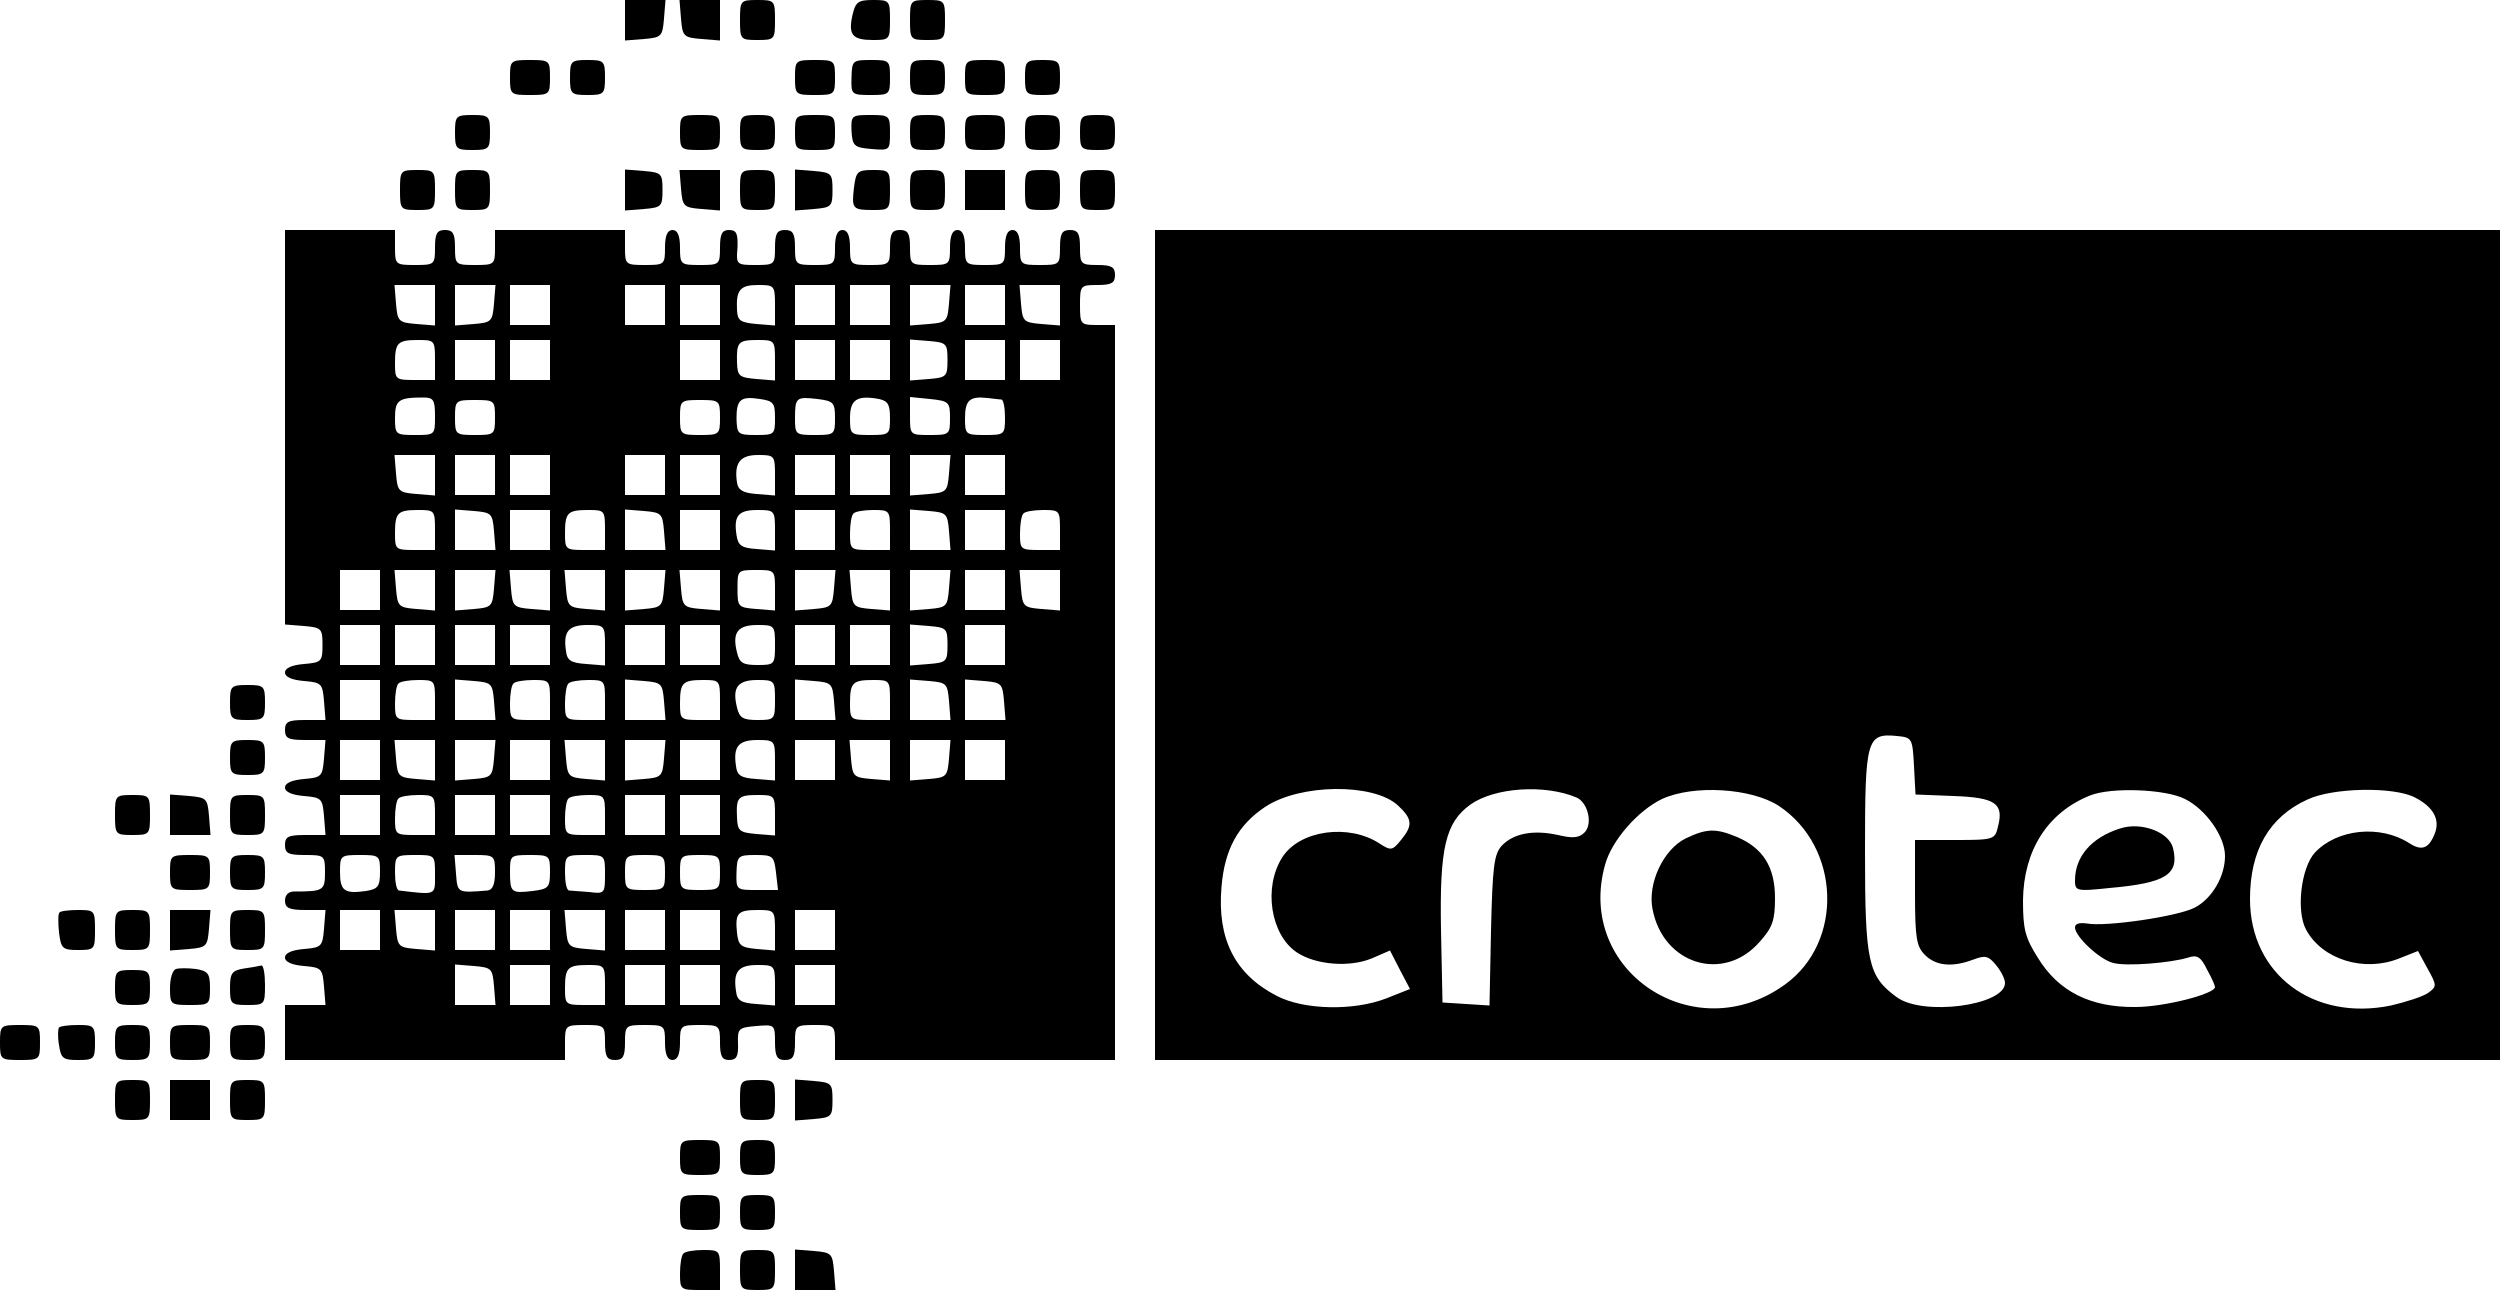 <?xml version="1.0" standalone="no"?>
<!DOCTYPE svg PUBLIC "-//W3C//DTD SVG 20010904//EN"
 "http://www.w3.org/TR/2001/REC-SVG-20010904/DTD/svg10.dtd">
<svg version="1.0" xmlns="http://www.w3.org/2000/svg"
 width="500pt" height="258pt" viewBox="0 0 500 258"
 preserveAspectRatio="xMidYMid meet">
<g transform="translate(0,258) scale(0.1,-0.1)"
fill="#000000" stroke="none">
<path d="M1250 2539 l0 -40 38 3 c35 3 37 5 40 41 l3 37 -40 0 -41 0 0 -41z"/>
<path d="M1362 2543 c3 -36 5 -38 41 -41 l37 -3 0 40 0 41 -41 0 -40 0 3 -37z"/>
<path d="M1480 2540 c0 -39 1 -40 35 -40 34 0 35 1 35 40 0 39 -1 40 -35 40
-34 0 -35 -1 -35 -40z"/>
<path d="M1705 2550 c-9 -40 0 -50 41 -50 33 0 34 1 34 40 0 39 -1 40 -34 40
-30 0 -35 -4 -41 -30z"/>
<path d="M1820 2540 c0 -39 1 -40 35 -40 34 0 35 1 35 40 0 39 -1 40 -35 40
-34 0 -35 -1 -35 -40z"/>
<path d="M1020 2425 c0 -34 1 -35 40 -35 39 0 40 1 40 35 0 34 -1 35 -40 35
-39 0 -40 -1 -40 -35z"/>
<path d="M1140 2425 c0 -33 2 -35 35 -35 33 0 35 2 35 35 0 33 -2 35 -35 35
-33 0 -35 -2 -35 -35z"/>
<path d="M1590 2425 c0 -34 1 -35 40 -35 39 0 40 1 40 35 0 34 -1 35 -40 35
-39 0 -40 -1 -40 -35z"/>
<path d="M1703 2425 c-1 -34 0 -35 38 -35 38 0 39 1 39 35 0 34 -1 35 -38 35
-37 0 -38 -1 -39 -35z"/>
<path d="M1820 2425 c0 -33 2 -35 35 -35 33 0 35 2 35 35 0 33 -2 35 -35 35
-33 0 -35 -2 -35 -35z"/>
<path d="M1930 2425 c0 -34 1 -35 40 -35 39 0 40 1 40 35 0 34 -1 35 -40 35
-39 0 -40 -1 -40 -35z"/>
<path d="M2050 2425 c0 -33 2 -35 35 -35 33 0 35 2 35 35 0 33 -2 35 -35 35
-33 0 -35 -2 -35 -35z"/>
<path d="M910 2315 c0 -33 2 -35 35 -35 33 0 35 2 35 35 0 33 -2 35 -35 35
-33 0 -35 -2 -35 -35z"/>
<path d="M1360 2315 c0 -34 1 -35 40 -35 39 0 40 1 40 35 0 34 -1 35 -40 35
-39 0 -40 -1 -40 -35z"/>
<path d="M1480 2315 c0 -33 2 -35 35 -35 33 0 35 2 35 35 0 33 -2 35 -35 35
-33 0 -35 -2 -35 -35z"/>
<path d="M1590 2315 c0 -34 1 -35 40 -35 39 0 40 1 40 35 0 34 -1 35 -40 35
-39 0 -40 -1 -40 -35z"/>
<path d="M1703 2318 c2 -30 5 -33 40 -36 36 -3 37 -3 37 32 0 35 -1 36 -39 36
-38 0 -39 -1 -38 -32z"/>
<path d="M1820 2315 c0 -33 2 -35 35 -35 33 0 35 2 35 35 0 33 -2 35 -35 35
-33 0 -35 -2 -35 -35z"/>
<path d="M1930 2315 c0 -34 1 -35 40 -35 39 0 40 1 40 35 0 34 -1 35 -40 35
-39 0 -40 -1 -40 -35z"/>
<path d="M2050 2315 c0 -33 2 -35 35 -35 33 0 35 2 35 35 0 33 -2 35 -35 35
-33 0 -35 -2 -35 -35z"/>
<path d="M2160 2315 c0 -33 2 -35 35 -35 33 0 35 2 35 35 0 33 -2 35 -35 35
-33 0 -35 -2 -35 -35z"/>
<path d="M800 2200 c0 -39 1 -40 35 -40 34 0 35 1 35 40 0 39 -1 40 -35 40
-34 0 -35 -1 -35 -40z"/>
<path d="M910 2200 c0 -39 1 -40 35 -40 34 0 35 1 35 40 0 39 -1 40 -35 40
-34 0 -35 -1 -35 -40z"/>
<path d="M1250 2200 l0 -41 38 3 c35 3 37 5 37 38 0 33 -2 35 -37 38 l-38 3 0
-41z"/>
<path d="M1362 2203 c3 -36 5 -38 41 -41 l37 -3 0 40 0 41 -41 0 -40 0 3 -37z"/>
<path d="M1480 2200 c0 -39 1 -40 35 -40 34 0 35 1 35 40 0 39 -1 40 -35 40
-34 0 -35 -1 -35 -40z"/>
<path d="M1590 2200 l0 -41 38 3 c35 3 37 5 37 38 0 33 -2 35 -37 38 l-38 3 0
-41z"/>
<path d="M1708 2205 c-5 -43 -3 -45 39 -45 32 0 33 1 33 40 0 39 -1 40 -34 40
-31 0 -34 -3 -38 -35z"/>
<path d="M1820 2200 c0 -39 1 -40 35 -40 34 0 35 1 35 40 0 39 -1 40 -35 40
-34 0 -35 -1 -35 -40z"/>
<path d="M1930 2200 l0 -40 40 0 40 0 0 40 0 40 -40 0 -40 0 0 -40z"/>
<path d="M2050 2200 c0 -39 1 -40 35 -40 34 0 35 1 35 40 0 39 -1 40 -35 40
-34 0 -35 -1 -35 -40z"/>
<path d="M2160 2200 c0 -39 1 -40 35 -40 34 0 35 1 35 40 0 39 -1 40 -35 40
-34 0 -35 -1 -35 -40z"/>
<path d="M570 1726 l0 -395 38 -3 c35 -3 37 -5 37 -38 0 -33 -2 -35 -37 -38
-24 -2 -38 -8 -38 -17 0 -9 14 -15 38 -17 35 -3 37 -5 40 -40 l3 -38 -40 0
c-34 0 -41 -3 -41 -20 0 -17 7 -20 41 -20 l40 0 -3 -37 c-3 -36 -5 -38 -40
-41 -24 -2 -38 -8 -38 -17 0 -9 14 -15 38 -17 35 -3 37 -5 40 -40 l3 -38 -40
0 c-34 0 -41 -3 -41 -20 0 -17 7 -20 40 -20 39 0 40 -1 40 -35 0 -36 -3 -38
-62 -38 -11 0 -18 -7 -18 -18 0 -15 8 -19 41 -19 l40 0 -3 -38 c-3 -35 -5 -37
-40 -40 -24 -2 -38 -8 -38 -17 0 -9 14 -15 38 -17 35 -3 37 -5 40 -41 l3 -37
-40 0 -41 0 0 -55 0 -55 280 0 280 0 0 35 c0 34 1 35 40 35 39 0 40 -1 40 -35
0 -28 4 -35 20 -35 16 0 20 7 20 35 0 34 1 35 40 35 39 0 40 -1 40 -35 0 -24
5 -35 15 -35 10 0 15 11 15 35 0 34 1 35 40 35 39 0 40 -1 40 -35 0 -27 4 -35
18 -35 15 0 19 7 18 33 -1 30 1 32 37 35 36 3 37 3 37 -32 0 -29 4 -36 20 -36
16 0 20 7 20 35 0 34 1 35 40 35 39 0 40 -1 40 -35 l0 -35 280 0 280 0 0 735
0 735 -35 0 c-34 0 -35 1 -35 40 0 39 1 40 35 40 28 0 35 4 35 20 0 16 -7 20
-35 20 -33 0 -35 2 -35 35 0 28 -4 35 -20 35 -16 0 -20 -7 -20 -35 0 -34 -1
-35 -40 -35 -39 0 -40 1 -40 35 0 24 -5 35 -15 35 -10 0 -15 -11 -15 -35 0
-34 -1 -35 -40 -35 -39 0 -40 1 -40 35 0 24 -5 35 -15 35 -10 0 -15 -11 -15
-35 0 -34 -1 -35 -40 -35 -39 0 -40 1 -40 35 0 28 -4 35 -20 35 -16 0 -20 -7
-20 -35 0 -34 -1 -35 -40 -35 -39 0 -40 1 -40 35 0 24 -5 35 -15 35 -10 0 -15
-11 -15 -35 0 -34 -1 -35 -40 -35 -39 0 -40 1 -40 35 0 28 -4 35 -20 35 -16 0
-20 -7 -20 -35 0 -34 -1 -35 -39 -35 -38 0 -39 1 -36 35 1 28 -2 35 -17 35
-14 0 -18 -8 -18 -35 0 -34 -1 -35 -40 -35 -39 0 -40 1 -40 35 0 24 -5 35 -15
35 -10 0 -15 -11 -15 -35 0 -34 -1 -35 -40 -35 -39 0 -40 1 -40 35 l0 35 -130
0 -130 0 0 -35 c0 -34 -1 -35 -40 -35 -39 0 -40 1 -40 35 0 28 -4 35 -20 35
-16 0 -20 -7 -20 -35 0 -34 -1 -35 -40 -35 -39 0 -40 1 -40 35 l0 35 -110 0
-110 0 0 -394z m300 243 l0 -40 -37 3 c-36 3 -38 5 -41 41 l-3 37 40 0 41 0 0
-41z m118 4 c-3 -36 -5 -38 -40 -41 l-38 -3 0 40 0 41 41 0 40 0 -3 -37z m112
-3 l0 -40 -40 0 -40 0 0 40 0 40 40 0 40 0 0 -40z m230 0 l0 -40 -40 0 -40 0
0 40 0 40 40 0 40 0 0 -40z m110 0 l0 -40 -40 0 -40 0 0 40 0 40 40 0 40 0 0
-40z m110 -1 l0 -40 -37 3 c-33 3 -38 7 -39 28 -2 40 6 50 42 50 33 0 34 -1
34 -41z m120 1 l0 -40 -40 0 -40 0 0 40 0 40 40 0 40 0 0 -40z m110 0 l0 -40
-40 0 -40 0 0 40 0 40 40 0 40 0 0 -40z m118 3 c-3 -36 -5 -38 -40 -41 l-38
-3 0 40 0 41 41 0 40 0 -3 -37z m112 -3 l0 -40 -40 0 -40 0 0 40 0 40 40 0 40
0 0 -40z m110 -1 l0 -40 -37 3 c-36 3 -38 5 -41 41 l-3 37 40 0 41 0 0 -41z
m-1250 -109 l0 -40 -40 0 c-39 0 -40 1 -40 33 0 42 5 47 47 47 32 0 33 -1 33
-40z m120 0 l0 -40 -40 0 -40 0 0 40 0 40 40 0 40 0 0 -40z m110 0 l0 -40 -40
0 -40 0 0 40 0 40 40 0 40 0 0 -40z m340 0 l0 -40 -40 0 -40 0 0 40 0 40 40 0
40 0 0 -40z m110 -1 l0 -40 -37 3 c-35 3 -38 6 -39 33 -1 41 2 45 42 45 33 0
34 -1 34 -41z m120 1 l0 -40 -40 0 -40 0 0 40 0 40 40 0 40 0 0 -40z m110 0
l0 -40 -40 0 -40 0 0 40 0 40 40 0 40 0 0 -40z m115 0 c0 -33 -2 -35 -37 -38
l-38 -3 0 41 0 41 38 -3 c35 -3 37 -5 37 -38z m115 0 l0 -40 -40 0 -40 0 0 40
0 40 40 0 40 0 0 -40z m110 0 l0 -40 -40 0 -40 0 0 40 0 40 40 0 40 0 0 -40z
m-1250 -112 c0 -38 0 -38 -40 -38 -39 0 -40 1 -40 34 0 36 7 41 57 41 20 0 23
-5 23 -37z m680 -4 c0 -33 -1 -34 -38 -34 -37 0 -38 2 -39 33 0 38 8 45 47 39
27 -4 30 -8 30 -38z m120 0 c0 -33 -1 -34 -40 -34 -39 0 -40 1 -40 33 0 42 2
44 45 39 32 -4 35 -7 35 -38z m110 0 c0 -33 -1 -34 -40 -34 -39 0 -40 1 -40
34 0 37 14 46 58 38 18 -4 22 -11 22 -38z m120 0 c0 -33 -1 -34 -40 -34 -40 0
-40 0 -40 38 l0 38 40 -4 c38 -4 40 -6 40 -38z m103 37 c4 -1 7 -17 7 -36 0
-34 -1 -35 -40 -35 -39 0 -40 1 -40 34 0 36 10 44 45 40 11 -1 23 -3 28 -3z
m-1013 -36 c0 -34 -1 -35 -40 -35 -39 0 -40 1 -40 35 0 34 1 35 40 35 39 0 40
-1 40 -35z m450 0 c0 -34 -1 -35 -40 -35 -39 0 -40 1 -40 35 0 34 1 35 40 35
39 0 40 -1 40 -35z m-570 -116 l0 -40 -37 3 c-36 3 -38 5 -41 41 l-3 37 40 0
41 0 0 -41z m120 1 l0 -40 -40 0 -40 0 0 40 0 40 40 0 40 0 0 -40z m110 0 l0
-40 -40 0 -40 0 0 40 0 40 40 0 40 0 0 -40z m230 0 l0 -40 -40 0 -40 0 0 40 0
40 40 0 40 0 0 -40z m110 0 l0 -40 -40 0 -40 0 0 40 0 40 40 0 40 0 0 -40z
m110 -1 l0 -40 -37 3 c-27 2 -37 8 -39 23 -6 39 6 55 42 55 33 0 34 -1 34 -41z
m120 1 l0 -40 -40 0 -40 0 0 40 0 40 40 0 40 0 0 -40z m110 0 l0 -40 -40 0
-40 0 0 40 0 40 40 0 40 0 0 -40z m118 3 c-3 -36 -5 -38 -40 -41 l-38 -3 0 40
0 41 41 0 40 0 -3 -37z m112 -3 l0 -40 -40 0 -40 0 0 40 0 40 40 0 40 0 0 -40z
m-1140 -110 l0 -40 -40 0 c-39 0 -40 1 -40 33 0 42 5 47 47 47 32 0 33 -1 33
-40z m118 -2 l3 -38 -40 0 -41 0 0 41 0 40 38 -3 c35 -3 37 -5 40 -40z m112 2
l0 -40 -40 0 -40 0 0 40 0 40 40 0 40 0 0 -40z m110 0 l0 -40 -40 0 c-39 0
-40 1 -40 33 0 42 5 47 47 47 32 0 33 -1 33 -40z m118 -2 l3 -38 -40 0 -41 0
0 41 0 40 38 -3 c35 -3 37 -5 40 -40z m112 2 l0 -40 -40 0 -40 0 0 40 0 40 40
0 40 0 0 -40z m110 -1 l0 -40 -37 3 c-30 2 -37 7 -40 28 -6 39 4 50 42 50 34
0 35 -1 35 -41z m120 1 l0 -40 -40 0 -40 0 0 40 0 40 40 0 40 0 0 -40z m110 0
l0 -40 -40 0 c-39 0 -40 1 -40 33 0 19 3 37 7 40 3 4 21 7 40 7 32 0 33 -1 33
-40z m118 -2 l3 -38 -40 0 -41 0 0 41 0 40 38 -3 c35 -3 37 -5 40 -40z m112 2
l0 -40 -40 0 -40 0 0 40 0 40 40 0 40 0 0 -40z m110 0 l0 -40 -40 0 c-39 0
-40 1 -40 33 0 19 3 37 7 40 3 4 21 7 40 7 32 0 33 -1 33 -40z m-1360 -120 l0
-40 -40 0 -40 0 0 40 0 40 40 0 40 0 0 -40z m110 -1 l0 -40 -37 3 c-36 3 -38
5 -41 41 l-3 37 40 0 41 0 0 -41z m118 4 c-3 -36 -5 -38 -40 -41 l-38 -3 0 40
0 41 41 0 40 0 -3 -37z m112 -4 l0 -40 -37 3 c-36 3 -38 5 -41 41 l-3 37 40 0
41 0 0 -41z m110 0 l0 -40 -37 3 c-36 3 -38 5 -41 41 l-3 37 40 0 41 0 0 -41z
m118 4 c-3 -36 -5 -38 -40 -41 l-38 -3 0 40 0 41 41 0 40 0 -3 -37z m112 -4
l0 -40 -37 3 c-36 3 -38 5 -41 41 l-3 37 40 0 41 0 0 -41z m110 0 l0 -40 -37
3 c-37 3 -38 4 -38 41 0 36 0 37 37 37 38 0 38 0 38 -41z m118 4 c-3 -36 -5
-38 -40 -41 l-38 -3 0 40 0 41 41 0 40 0 -3 -37z m112 -4 l0 -40 -37 3 c-36 3
-38 5 -41 41 l-3 37 40 0 41 0 0 -41z m118 4 c-3 -36 -5 -38 -40 -41 l-38 -3
0 40 0 41 41 0 40 0 -3 -37z m112 -3 l0 -40 -40 0 -40 0 0 40 0 40 40 0 40 0
0 -40z m110 -1 l0 -40 -37 3 c-36 3 -38 5 -41 41 l-3 37 40 0 41 0 0 -41z
m-1360 -109 l0 -40 -40 0 -40 0 0 40 0 40 40 0 40 0 0 -40z m110 0 l0 -40 -40
0 -40 0 0 40 0 40 40 0 40 0 0 -40z m120 0 l0 -40 -40 0 -40 0 0 40 0 40 40 0
40 0 0 -40z m110 0 l0 -40 -40 0 -40 0 0 40 0 40 40 0 40 0 0 -40z m110 -1 l0
-40 -37 3 c-31 2 -39 7 -41 26 -6 39 5 52 43 52 34 0 35 -1 35 -41z m120 1 l0
-40 -40 0 -40 0 0 40 0 40 40 0 40 0 0 -40z m110 0 l0 -40 -40 0 -40 0 0 40 0
40 40 0 40 0 0 -40z m110 0 c0 -39 -1 -40 -35 -40 -29 0 -36 4 -41 25 -10 40
1 55 41 55 34 0 35 -1 35 -40z m120 0 l0 -40 -40 0 -40 0 0 40 0 40 40 0 40 0
0 -40z m110 0 l0 -40 -40 0 -40 0 0 40 0 40 40 0 40 0 0 -40z m115 0 c0 -33
-2 -35 -37 -38 l-38 -3 0 41 0 41 38 -3 c35 -3 37 -5 37 -38z m115 0 l0 -40
-40 0 -40 0 0 40 0 40 40 0 40 0 0 -40z m-1250 -110 l0 -40 -40 0 -40 0 0 40
0 40 40 0 40 0 0 -40z m110 0 l0 -40 -40 0 c-39 0 -40 1 -40 33 0 19 3 37 7
40 3 4 21 7 40 7 32 0 33 -1 33 -40z m118 -2 l3 -38 -40 0 -41 0 0 41 0 40 38
-3 c35 -3 37 -5 40 -40z m112 2 l0 -40 -40 0 c-39 0 -40 1 -40 33 0 19 3 37 7
40 3 4 21 7 40 7 32 0 33 -1 33 -40z m110 0 l0 -40 -40 0 c-39 0 -40 1 -40 33
0 19 3 37 7 40 3 4 21 7 40 7 32 0 33 -1 33 -40z m118 -2 l3 -38 -40 0 -41 0
0 41 0 40 38 -3 c35 -3 37 -5 40 -40z m112 2 l0 -40 -40 0 c-39 0 -40 1 -40
33 0 42 5 47 47 47 32 0 33 -1 33 -40z m110 0 c0 -39 -1 -40 -35 -40 -29 0
-36 4 -41 25 -10 40 1 55 41 55 34 0 35 -1 35 -40z m118 -2 l3 -38 -40 0 -41
0 0 41 0 40 38 -3 c35 -3 37 -5 40 -40z m112 2 l0 -40 -40 0 c-39 0 -40 1 -40
33 0 42 5 47 47 47 32 0 33 -1 33 -40z m118 -2 l3 -38 -40 0 -41 0 0 41 0 40
38 -3 c35 -3 37 -5 40 -40z m110 0 l3 -38 -40 0 -41 0 0 41 0 40 38 -3 c35 -3
37 -5 40 -40z m-1248 -118 l0 -40 -40 0 -40 0 0 40 0 40 40 0 40 0 0 -40z
m110 -1 l0 -40 -37 3 c-36 3 -38 5 -41 41 l-3 37 40 0 41 0 0 -41z m118 4 c-3
-36 -5 -38 -40 -41 l-38 -3 0 40 0 41 41 0 40 0 -3 -37z m112 -3 l0 -40 -40 0
-40 0 0 40 0 40 40 0 40 0 0 -40z m110 -1 l0 -40 -37 3 c-36 3 -38 5 -41 41
l-3 37 40 0 41 0 0 -41z m118 4 c-3 -36 -5 -38 -40 -41 l-38 -3 0 40 0 41 41
0 40 0 -3 -37z m112 -3 l0 -40 -40 0 -40 0 0 40 0 40 40 0 40 0 0 -40z m110
-1 l0 -40 -37 3 c-31 2 -39 7 -41 26 -6 39 5 52 43 52 34 0 35 -1 35 -41z
m120 1 l0 -40 -40 0 -40 0 0 40 0 40 40 0 40 0 0 -40z m110 -1 l0 -40 -37 3
c-36 3 -38 5 -41 41 l-3 37 40 0 41 0 0 -41z m118 4 c-3 -36 -5 -38 -40 -41
l-38 -3 0 40 0 41 41 0 40 0 -3 -37z m112 -3 l0 -40 -40 0 -40 0 0 40 0 40 40
0 40 0 0 -40z m-1250 -110 l0 -40 -40 0 -40 0 0 40 0 40 40 0 40 0 0 -40z
m110 0 l0 -40 -40 0 c-39 0 -40 1 -40 33 0 19 3 37 7 40 3 4 21 7 40 7 32 0
33 -1 33 -40z m120 0 l0 -40 -40 0 -40 0 0 40 0 40 40 0 40 0 0 -40z m110 0
l0 -40 -40 0 -40 0 0 40 0 40 40 0 40 0 0 -40z m110 0 l0 -40 -40 0 c-39 0
-40 1 -40 33 0 19 3 37 7 40 3 4 21 7 40 7 32 0 33 -1 33 -40z m120 0 l0 -40
-40 0 -40 0 0 40 0 40 40 0 40 0 0 -40z m110 0 l0 -40 -40 0 -40 0 0 40 0 40
40 0 40 0 0 -40z m110 -1 l0 -40 -37 3 c-34 3 -38 6 -39 33 -2 41 2 45 42 45
33 0 34 -1 34 -41z m-790 -113 c0 -29 -4 -34 -28 -38 -43 -6 -52 0 -52 38 0
33 1 34 40 34 39 0 40 -1 40 -34z m110 -5 c0 -42 4 -41 -72 -32 -5 1 -8 17 -8
36 0 34 1 35 40 35 40 0 40 0 40 -39z m120 4 c0 -24 -5 -35 -15 -36 -61 -5
-60 -5 -63 34 l-3 37 40 0 c40 0 41 -1 41 -35z m110 1 c0 -31 -3 -34 -35 -38
-43 -5 -45 -3 -45 39 0 32 1 33 40 33 39 0 40 -1 40 -34z m110 -5 c0 -38 -1
-39 -32 -35 -18 1 -36 3 -40 3 -5 1 -8 17 -8 36 0 34 1 35 40 35 40 0 40 0 40
-39z m120 4 c0 -34 -1 -35 -40 -35 -39 0 -40 1 -40 35 0 34 1 35 40 35 39 0
40 -1 40 -35z m110 0 c0 -34 -1 -35 -40 -35 -39 0 -40 1 -40 35 0 34 1 35 40
35 39 0 40 -1 40 -35z m112 0 l4 -35 -42 0 c-41 0 -42 0 -41 35 1 33 3 35 38
35 35 0 37 -2 41 -35z m-792 -115 l0 -40 -40 0 -40 0 0 40 0 40 40 0 40 0 0
-40z m110 -1 l0 -40 -37 3 c-36 3 -38 5 -41 41 l-3 37 40 0 41 0 0 -41z m120
1 l0 -40 -40 0 -40 0 0 40 0 40 40 0 40 0 0 -40z m110 0 l0 -40 -40 0 -40 0 0
40 0 40 40 0 40 0 0 -40z m110 -1 l0 -40 -37 3 c-36 3 -38 5 -41 41 l-3 37 40
0 41 0 0 -41z m120 1 l0 -40 -40 0 -40 0 0 40 0 40 40 0 40 0 0 -40z m110 0
l0 -40 -40 0 -40 0 0 40 0 40 40 0 40 0 0 -40z m110 -1 l0 -40 -36 3 c-33 3
-37 7 -40 32 -4 40 1 46 42 46 33 0 34 -1 34 -41z m120 1 l0 -40 -40 0 -40 0
0 40 0 40 40 0 40 0 0 -40z m-682 -112 l3 -38 -40 0 -41 0 0 41 0 40 38 -3
c35 -3 37 -5 40 -40z m112 2 l0 -40 -40 0 -40 0 0 40 0 40 40 0 40 0 0 -40z
m110 0 l0 -40 -40 0 c-39 0 -40 1 -40 33 0 42 5 47 47 47 32 0 33 -1 33 -40z
m120 0 l0 -40 -40 0 -40 0 0 40 0 40 40 0 40 0 0 -40z m110 0 l0 -40 -40 0
-40 0 0 40 0 40 40 0 40 0 0 -40z m110 -1 l0 -40 -37 3 c-31 2 -39 7 -41 26
-6 39 5 52 43 52 34 0 35 -1 35 -41z m120 1 l0 -40 -40 0 -40 0 0 40 0 40 40
0 40 0 0 -40z"/>
<path d="M2310 1290 l0 -830 1345 0 1345 0 0 830 0 830 -1345 0 -1345 0 0
-830z m1518 -242 l3 -57 76 -3 c84 -3 101 -15 89 -61 -6 -26 -8 -27 -86 -27
l-80 0 0 -105 c0 -92 3 -108 20 -125 22 -22 55 -25 97 -9 24 9 30 7 45 -11 10
-12 18 -28 18 -36 0 -45 -165 -67 -217 -28 -57 42 -63 69 -63 291 0 225 3 237
64 231 30 -3 31 -4 34 -60z m-1032 -79 c29 -27 30 -40 6 -69 -17 -21 -20 -22
-43 -7 -61 40 -159 27 -194 -27 -39 -60 -24 -156 29 -191 38 -25 105 -30 149
-12 l37 16 20 -39 20 -38 -48 -19 c-65 -25 -164 -23 -218 5 -84 43 -120 114
-111 218 6 75 33 124 87 160 70 47 218 48 266 3z m357 16 c23 -10 33 -53 16
-70 -11 -11 -24 -12 -53 -5 -50 11 -90 3 -113 -22 -15 -17 -18 -42 -21 -170
l-3 -149 -47 3 -47 3 -3 145 c-3 165 9 215 59 251 48 34 148 41 212 14z m405
-17 c123 -82 130 -272 12 -357 -181 -131 -419 27 -360 239 13 49 66 109 114
132 63 29 179 22 234 -14z m812 14 c42 -21 80 -75 80 -114 0 -41 -26 -85 -60
-103 -34 -18 -179 -39 -216 -32 -15 2 -24 0 -24 -8 0 -18 50 -65 77 -71 26 -7
114 0 150 11 17 6 25 1 37 -24 9 -16 16 -32 16 -35 0 -14 -102 -40 -159 -40
-90 -1 -154 31 -195 98 -26 41 -30 58 -30 115 1 100 49 176 134 210 42 17 151
13 190 -7z m460 3 c37 -19 50 -44 40 -71 -12 -31 -26 -37 -52 -20 -58 37 -144
28 -188 -19 -28 -30 -38 -117 -18 -154 32 -60 116 -86 186 -58 l38 15 19 -35
c19 -34 19 -36 1 -49 -10 -7 -44 -18 -74 -25 -156 -32 -282 63 -282 213 0 97
38 164 115 199 51 24 173 26 215 4z"/>
<path d="M3371 903 c-44 -22 -76 -89 -66 -141 21 -111 142 -148 214 -66 26 29
31 43 31 88 0 62 -24 100 -76 122 -43 18 -61 17 -103 -3z"/>
<path d="M4240 923 c-57 -18 -90 -56 -90 -104 0 -21 3 -22 69 -15 113 10 140
27 127 80 -8 32 -64 53 -106 39z"/>
<path d="M460 1175 c0 -33 2 -35 35 -35 33 0 35 2 35 35 0 33 -2 35 -35 35
-33 0 -35 -2 -35 -35z"/>
<path d="M460 1065 c0 -33 2 -35 35 -35 33 0 35 2 35 35 0 33 -2 35 -35 35
-33 0 -35 -2 -35 -35z"/>
<path d="M230 950 c0 -39 1 -40 35 -40 34 0 35 1 35 40 0 39 -1 40 -35 40 -34
0 -35 -1 -35 -40z"/>
<path d="M340 951 l0 -41 41 0 40 0 -3 38 c-3 35 -5 37 -40 40 l-38 3 0 -40z"/>
<path d="M460 950 c0 -39 1 -40 35 -40 34 0 35 1 35 40 0 39 -1 40 -35 40 -34
0 -35 -1 -35 -40z"/>
<path d="M340 835 c0 -34 1 -35 40 -35 39 0 40 1 40 35 0 34 -1 35 -40 35 -39
0 -40 -1 -40 -35z"/>
<path d="M460 835 c0 -33 2 -35 35 -35 33 0 35 2 35 35 0 33 -2 35 -35 35 -33
0 -35 -2 -35 -35z"/>
<path d="M119 755 c-3 -2 -3 -20 -1 -40 4 -32 7 -35 38 -35 33 0 34 1 34 40 0
39 -1 40 -33 40 -19 0 -36 -2 -38 -5z"/>
<path d="M230 720 c0 -39 1 -40 35 -40 34 0 35 1 35 40 0 39 -1 40 -35 40 -34
0 -35 -1 -35 -40z"/>
<path d="M340 719 l0 -40 38 3 c35 3 37 5 40 41 l3 37 -40 0 -41 0 0 -41z"/>
<path d="M460 720 c0 -39 1 -40 35 -40 34 0 35 1 35 40 0 39 -1 40 -35 40 -34
0 -35 -1 -35 -40z"/>
<path d="M352 642 c-7 -2 -12 -19 -12 -38 0 -33 1 -34 40 -34 39 0 40 1 40 34
0 29 -4 34 -28 38 -16 2 -34 2 -40 0z"/>
<path d="M488 643 c-24 -4 -28 -9 -28 -39 0 -32 2 -34 35 -34 34 0 35 1 35 40
0 22 -3 39 -7 39 -5 -1 -20 -4 -35 -6z"/>
<path d="M230 605 c0 -33 2 -35 35 -35 33 0 35 2 35 35 0 33 -2 35 -35 35 -33
0 -35 -2 -35 -35z"/>
<path d="M0 495 c0 -34 1 -35 40 -35 39 0 40 1 40 35 0 34 -1 35 -40 35 -39 0
-40 -1 -40 -35z"/>
<path d="M118 525 c-2 -3 -3 -18 0 -35 4 -27 8 -30 38 -30 32 0 34 2 34 35 0
33 -2 35 -33 35 -19 0 -36 -2 -39 -5z"/>
<path d="M230 495 c0 -33 2 -35 35 -35 33 0 35 2 35 35 0 33 -2 35 -35 35 -33
0 -35 -2 -35 -35z"/>
<path d="M340 495 c0 -34 1 -35 40 -35 39 0 40 1 40 35 0 34 -1 35 -40 35 -39
0 -40 -1 -40 -35z"/>
<path d="M460 495 c0 -33 2 -35 35 -35 33 0 35 2 35 35 0 33 -2 35 -35 35 -33
0 -35 -2 -35 -35z"/>
<path d="M230 380 c0 -39 1 -40 35 -40 34 0 35 1 35 40 0 39 -1 40 -35 40 -34
0 -35 -1 -35 -40z"/>
<path d="M340 380 l0 -40 40 0 40 0 0 40 0 40 -40 0 -40 0 0 -40z"/>
<path d="M460 380 c0 -39 1 -40 35 -40 34 0 35 1 35 40 0 39 -1 40 -35 40 -34
0 -35 -1 -35 -40z"/>
<path d="M1480 380 c0 -39 1 -40 35 -40 34 0 35 1 35 40 0 39 -1 40 -35 40
-34 0 -35 -1 -35 -40z"/>
<path d="M1590 380 l0 -41 38 3 c35 3 37 5 37 38 0 33 -2 35 -37 38 l-38 3 0
-41z"/>
<path d="M1360 265 c0 -34 1 -35 40 -35 39 0 40 1 40 35 0 34 -1 35 -40 35
-39 0 -40 -1 -40 -35z"/>
<path d="M1480 265 c0 -33 2 -35 35 -35 33 0 35 2 35 35 0 33 -2 35 -35 35
-33 0 -35 -2 -35 -35z"/>
<path d="M1360 155 c0 -34 1 -35 40 -35 39 0 40 1 40 35 0 34 -1 35 -40 35
-39 0 -40 -1 -40 -35z"/>
<path d="M1480 155 c0 -33 2 -35 35 -35 33 0 35 2 35 35 0 33 -2 35 -35 35
-33 0 -35 -2 -35 -35z"/>
<path d="M1367 73 c-4 -3 -7 -21 -7 -40 0 -32 1 -33 40 -33 l40 0 0 40 c0 39
-1 40 -33 40 -19 0 -37 -3 -40 -7z"/>
<path d="M1480 40 c0 -39 1 -40 35 -40 34 0 35 1 35 40 0 39 -1 40 -35 40 -34
0 -35 -1 -35 -40z"/>
<path d="M1590 41 l0 -41 41 0 40 0 -3 38 c-3 35 -5 37 -40 40 l-38 3 0 -40z"/>
</g>
</svg>
